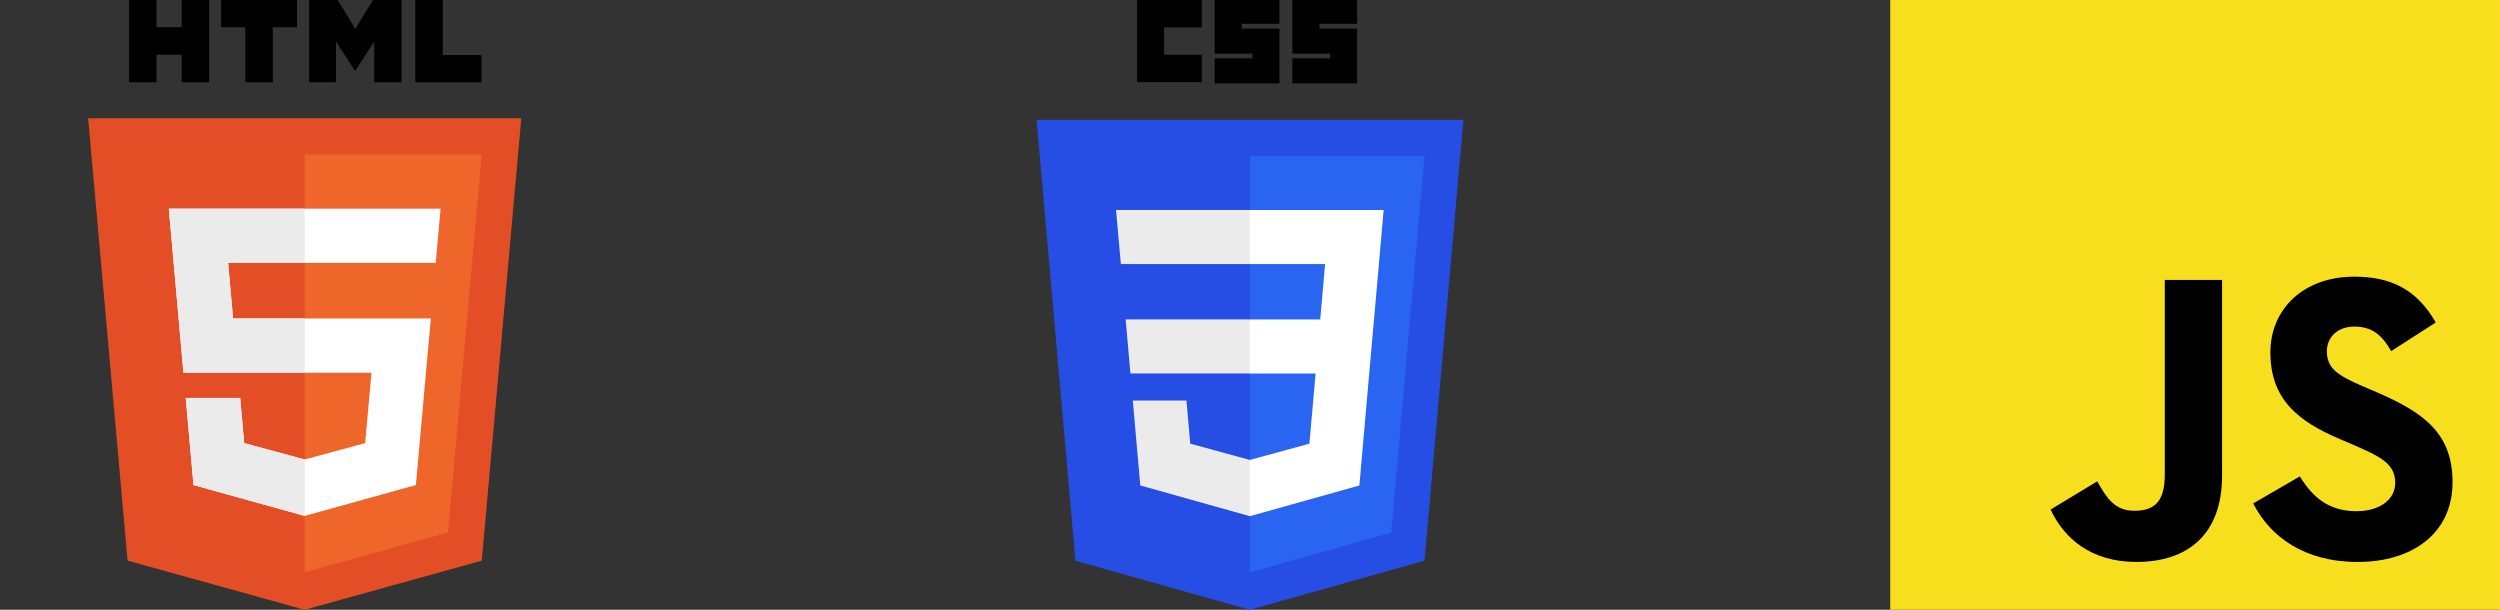 <svg width="164" height="40" viewBox="0 0 164 40" fill="none" xmlns="http://www.w3.org/2000/svg">
<rect x="0" y="0" width="164" height="40" fill="#333333" stroke="none"/>
<path d="M124 0H164V40H124V0Z" fill="#F7DF1E"/>
<path d="M134.517 33.427L137.579 31.574C138.169 32.621 138.706 33.507 139.995 33.507C141.23 33.507 142.009 33.024 142.009 31.145V18.364H145.768V31.198C145.768 35.091 143.486 36.863 140.156 36.863C137.149 36.863 135.403 35.306 134.517 33.426" fill="black"/>
<path d="M147.81 33.024L150.87 31.252C151.676 32.568 152.723 33.534 154.576 33.534C156.133 33.534 157.126 32.756 157.126 31.682C157.126 30.393 156.106 29.936 154.388 29.185L153.448 28.782C150.736 27.627 148.937 26.177 148.937 23.116C148.937 20.297 151.085 18.149 154.442 18.149C156.831 18.149 158.55 18.981 159.785 21.156L156.858 23.036C156.213 21.881 155.516 21.425 154.442 21.425C153.341 21.425 152.643 22.123 152.643 23.036C152.643 24.163 153.341 24.62 154.952 25.318L155.891 25.721C159.086 27.09 160.886 28.486 160.886 31.628C160.886 35.011 158.227 36.864 154.656 36.864C151.166 36.864 148.91 35.199 147.81 33.024" fill="black"/>
<path d="M96 7.861L93.449 36.783L81.983 40L70.548 36.787L68 7.861H96Z" fill="#264DE4"/>
<path d="M91.265 34.942L93.445 10.227H82V37.542L91.265 34.942Z" fill="#2965F1"/>
<path d="M73.842 20.953L74.156 24.501H82V20.953H73.842Z" fill="#EBEBEB"/>
<path d="M82 13.774H81.988H73.21L73.529 17.322H82V13.774Z" fill="#EBEBEB"/>
<path d="M82 33.858V30.167L81.984 30.171L78.081 29.104L77.831 26.274H75.934H74.312L74.803 31.845L81.984 33.862L82 33.858Z" fill="#EBEBEB"/>
<path d="M74.59 0H78.835V1.797H76.365V3.594H78.835V5.391H74.59V0Z" fill="black"/>
<path d="M79.684 0H83.93V1.562H81.46V1.875H83.93V5.469H79.684V3.828H82.154V3.516H79.684V0Z" fill="black"/>
<path d="M84.779 0H89.025V1.562H86.554V1.875H89.025V5.469H84.779V3.828H87.249V3.516H84.779V0Z" fill="black"/>
<path d="M86.304 24.503L85.897 29.104L81.988 30.172V33.863L89.174 31.847L89.227 31.248L90.05 21.908L90.136 20.955L90.769 13.774H81.988V17.322H86.927L86.608 20.955H81.988V24.503H86.304Z" fill="white"/>
<g clip-path="url(#clip0_19_124)">
<path d="M8.467 0H10.27V1.781H11.919V0H13.722V5.394H11.919V3.588H10.27V5.394H8.467L8.467 0Z" fill="black"/>
<path d="M16.093 1.789H14.506V0H19.484V1.789H17.896V5.394H16.093L16.093 1.789Z" fill="black"/>
<path d="M20.274 0H22.154L23.311 1.895L24.466 0H26.346V5.394H24.551V2.72L23.311 4.638H23.28L22.038 2.72V5.394H20.274V0V0Z" fill="black"/>
<path d="M27.244 0H29.047V3.611H31.583V5.394H27.244V0Z" fill="black"/>
<path d="M8.369 36.776L5.782 7.758H34.196L31.605 36.778L19.982 40L8.369 36.776Z" fill="#E34E26"/>
<path d="M19.989 10.129V37.535L29.388 34.93L31.602 10.129H19.989Z" fill="#EF662A"/>
<path d="M11.075 13.689L12.034 24.451H24.37L23.956 29.068L19.984 30.141L16.02 29.069L15.755 26.105H12.183L12.693 31.819L19.983 33.844L27.283 31.819L28.261 20.893H15.29L14.964 17.248H28.573H28.584L28.903 13.689H11.075Z" fill="white"/>
<path d="M19.989 13.689H11.075L12.034 24.451H19.989V20.893H15.29L14.964 17.248H19.989V13.689Z" fill="#EBEBEB"/>
<path d="M19.989 30.14L19.984 30.141L16.02 29.069L15.755 26.105H12.183L12.693 31.819L19.983 33.843L19.989 33.842V30.14Z" fill="#EBEBEB"/>
</g>
<defs>
<clipPath id="clip0_19_124">
<rect width="40" height="40" fill="white"/>
</clipPath>
</defs>
</svg>
